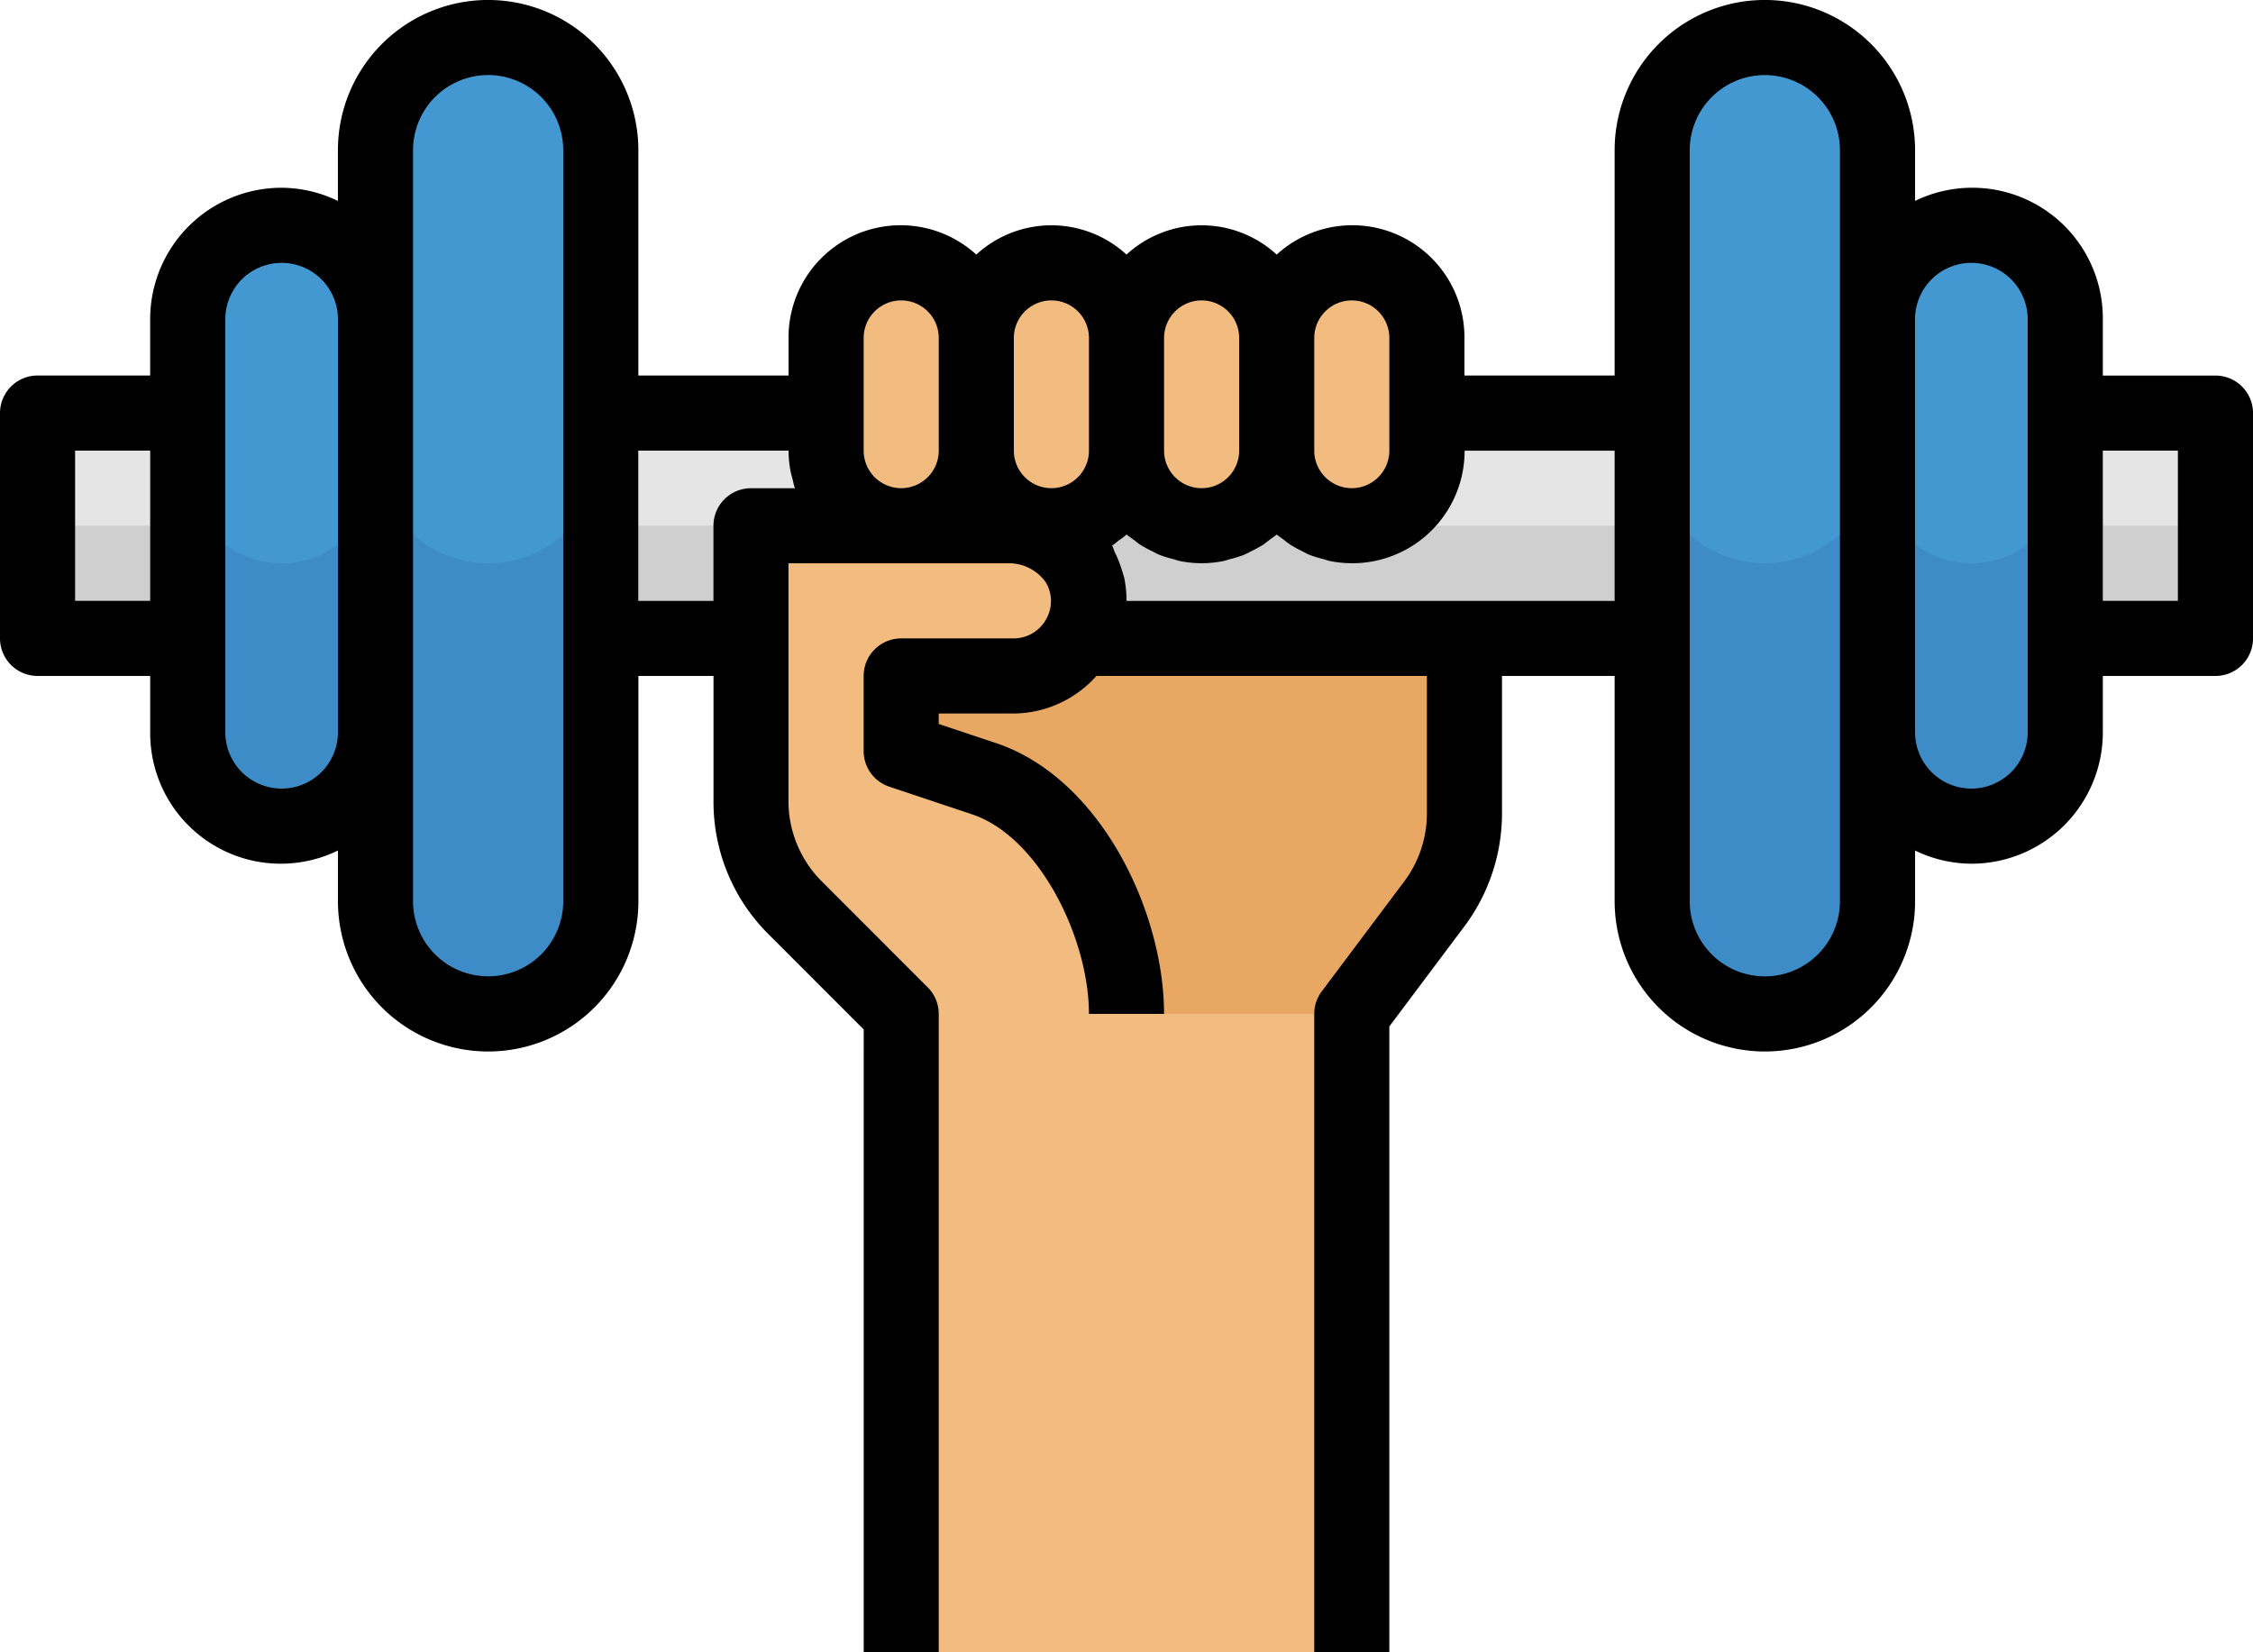 <svg xmlns="http://www.w3.org/2000/svg" width="156.725" height="114.932" viewBox="0 0 156.725 114.932"><defs><style>.a{fill:#e8a864;}.b{fill:#e5e5e5;}.c{fill:#cfcfcf;}.d{fill:#4398d1;}.e{fill:#f2bb80;}.f{fill:#3e8cc7;}</style></defs><g transform="translate(0 -68.265)"><path class="a" d="M188.578,187.731H170.667v20.9h.17a10.442,10.442,0,0,0,2.891,5.673l7.387,7.387v44.406H212.46V221.688l5.746-7.661a10.461,10.461,0,0,0,2.019-5.4h.07v-20.9Z" transform="translate(-118.425 -82.897)"/><rect class="b" width="10.447" height="15.673" transform="translate(2.612 96.997)"/><rect class="c" width="10.447" height="7.836" transform="translate(2.612 104.833)"/><g transform="translate(13.061 70.877)"><path class="d" d="M49.2,119.465h0a6.529,6.529,0,0,1,6.53,6.53v28.733a6.529,6.529,0,0,1-6.53,6.53h0a6.529,6.529,0,0,1-6.53-6.53V126A6.529,6.529,0,0,1,49.2,119.465Z" transform="translate(-42.667 -106.404)"/><path class="d" d="M93.169,76.8h0a7.836,7.836,0,0,1,7.836,7.836v52.242a7.836,7.836,0,0,1-7.836,7.836h0a7.836,7.836,0,0,1-7.836-7.836V84.634A7.836,7.836,0,0,1,93.169,76.8Z" transform="translate(-72.273 -76.798)"/></g><rect class="b" width="10.447" height="15.673" transform="translate(143.664 96.997)"/><g transform="translate(114.932 70.877)"><path class="d" d="M433.2,161.258h0a6.529,6.529,0,0,1-6.53-6.53V126a6.529,6.529,0,0,1,6.53-6.53h0a6.529,6.529,0,0,1,6.53,6.53v28.733A6.529,6.529,0,0,1,433.2,161.258Z" transform="translate(-410.994 -106.404)"/><path class="d" d="M383.3,144.712h0a7.836,7.836,0,0,1-7.836-7.836V84.634A7.836,7.836,0,0,1,383.3,76.8h0a7.836,7.836,0,0,1,7.836,7.836v52.242A7.836,7.836,0,0,1,383.3,144.712Z" transform="translate(-375.467 -76.798)"/></g><path class="b" d="M194,162.131H136.533V177.8h73.139V162.131Z" transform="translate(-94.74 -65.133)"/><path class="c" d="M194,187.731H136.533v7.836h73.139v-7.836Z" transform="translate(-94.74 -82.897)"/><g transform="translate(57.466 86.549)"><path class="e" d="M192.957,128a5.223,5.223,0,0,0-5.224,5.224v7.836a5.224,5.224,0,1,0,10.449,0v-7.836A5.223,5.223,0,0,0,192.957,128Z" transform="translate(-187.733 -127.998)"/><path class="e" d="M227.09,128a5.223,5.223,0,0,0-5.224,5.224v7.836a5.224,5.224,0,0,0,10.449,0v-7.836A5.223,5.223,0,0,0,227.09,128Z" transform="translate(-211.418 -127.998)"/><path class="e" d="M261.224,128A5.223,5.223,0,0,0,256,133.222v7.836a5.224,5.224,0,1,0,10.449,0v-7.836A5.223,5.223,0,0,0,261.224,128Z" transform="translate(-235.103 -127.998)"/><path class="e" d="M295.357,128a5.223,5.223,0,0,0-5.224,5.224v7.836a5.224,5.224,0,0,0,10.449,0v-7.836A5.223,5.223,0,0,0,295.357,128Z" transform="translate(-258.788 -127.998)"/></g><g transform="translate(13.061 99.61)"><path class="f" d="M49.2,181.462a6.529,6.529,0,0,1-6.53-6.53v18.284a6.53,6.53,0,1,0,13.06,0V174.932A6.529,6.529,0,0,1,49.2,181.462Z" transform="translate(-42.667 -173.626)"/><path class="f" d="M93.169,178.5a7.836,7.836,0,0,1-7.836-7.836V202.01a7.836,7.836,0,1,0,15.673,0V170.665A7.836,7.836,0,0,1,93.169,178.5Z" transform="translate(-72.273 -170.665)"/></g><rect class="c" width="10.447" height="7.836" transform="translate(143.664 104.833)"/><g transform="translate(114.932 99.61)"><path class="f" d="M433.2,181.462a6.529,6.529,0,0,0,6.53-6.53v18.284a6.53,6.53,0,1,1-13.06,0V174.932A6.529,6.529,0,0,0,433.2,181.462Z" transform="translate(-410.994 -173.626)"/><path class="f" d="M383.3,178.5a7.836,7.836,0,0,0,7.836-7.836V202.01a7.836,7.836,0,1,1-15.672,0V170.665A7.836,7.836,0,0,0,383.3,178.5Z" transform="translate(-375.467 -170.665)"/></g><path class="e" d="M196.787,221.685c0-7.836-3.994-14.393-9.926-16.365l-5.746-1.92v-5.224h7.836a5.207,5.207,0,0,0,4.5-2.612,5.1,5.1,0,0,0,.609-3.683,5.519,5.519,0,0,0-5.485-4.153H170.666v19.18a10.453,10.453,0,0,0,3.061,7.39l7.387,7.387V266.09h31.345V221.685Z" transform="translate(-118.425 -82.894)"/><path d="M2.612,115.283h7.836V119.2a9.084,9.084,0,0,0,13.061,8.226v3.529a10.448,10.448,0,1,0,20.9,0V115.283h5.224v8.732a12.972,12.972,0,0,0,3.827,9.234l6.622,6.624V183.2H65.3V138.791a2.606,2.606,0,0,0-.765-1.847l-7.387-7.39a7.885,7.885,0,0,1-2.3-5.54V107.446h15.3a3.137,3.137,0,0,1,2.528,1.225c.018.026.039.052.058.081a2.306,2.306,0,0,1,.261.572,2.469,2.469,0,0,1,.1.494,2.219,2.219,0,0,1,0,.494,2.166,2.166,0,0,1-.034.261,2.726,2.726,0,0,1-.3.784,2.576,2.576,0,0,1-2.239,1.314H62.69a2.613,2.613,0,0,0-2.612,2.612v5.224a2.61,2.61,0,0,0,1.787,2.479l5.746,1.92c4.665,1.549,8.139,8.609,8.139,13.886h5.224c0-7.186-4.472-16.435-11.7-18.843L65.3,118.624v-.729h5.224a7.785,7.785,0,0,0,5.746-2.612H99.259v9.579a7.884,7.884,0,0,1-1.567,4.7l-5.746,7.661a2.611,2.611,0,0,0-.523,1.567V183.2h5.224V139.661l5.224-6.964a13.134,13.134,0,0,0,2.612-7.836v-9.579h7.836v15.673a10.448,10.448,0,0,0,20.9,0v-3.529a9.048,9.048,0,0,0,3.918.917,9.142,9.142,0,0,0,9.142-9.142v-3.918h7.836a2.613,2.613,0,0,0,2.612-2.612V97a2.613,2.613,0,0,0-2.612-2.612h-7.836V90.467a9.084,9.084,0,0,0-13.061-8.226V78.713a10.448,10.448,0,0,0-20.9,0V94.386H101.871V91.774a7.8,7.8,0,0,0-13.061-5.8,7.716,7.716,0,0,0-10.448,0,7.716,7.716,0,0,0-10.448,0,7.8,7.8,0,0,0-13.061,5.8v2.612H44.406V78.713a10.448,10.448,0,0,0-20.9,0v3.529a9.048,9.048,0,0,0-3.918-.917,9.142,9.142,0,0,0-9.142,9.142v3.918H2.612A2.613,2.613,0,0,0,0,97v15.673A2.613,2.613,0,0,0,2.612,115.283ZM151.5,99.61v10.448h-5.224V99.61ZM137.134,86.549a3.919,3.919,0,0,1,3.918,3.918V119.2a3.918,3.918,0,0,1-7.836,0V90.468A3.919,3.919,0,0,1,137.134,86.549Zm-19.591-7.836a5.224,5.224,0,1,1,10.449,0v52.242a5.224,5.224,0,1,1-10.449,0Zm-5.224,20.9v10.448H78.363v-.073a7.907,7.907,0,0,0-.162-1.546c-.016-.07-.05-.136-.065-.209-.047-.191-.115-.368-.175-.554a7.351,7.351,0,0,0-.4-.977c-.076-.157-.112-.334-.2-.486.029-.021.058-.042.086-.065.12-.078.225-.172.339-.261.2-.146.4-.282.585-.447.152.136.327.243.489.366s.321.261.5.371a8.263,8.263,0,0,0,.763.415c.178.086.345.188.523.261a7.281,7.281,0,0,0,.935.29c.165.044.319.107.489.141a7.571,7.571,0,0,0,3.046,0c.17-.034.324-.1.489-.141a7.28,7.28,0,0,0,.935-.29c.186-.076.353-.178.523-.261a8.682,8.682,0,0,0,.765-.415c.172-.115.329-.245.494-.371s.337-.23.489-.366c.152.136.327.243.489.366s.321.261.5.371a8.262,8.262,0,0,0,.763.415c.178.086.345.188.523.261a7.28,7.28,0,0,0,.935.29c.165.044.319.107.489.141a7.817,7.817,0,0,0,9.216-6.1,7.955,7.955,0,0,0,.157-1.572H112.32ZM94.035,89.161a2.613,2.613,0,0,1,2.612,2.612V99.61a2.612,2.612,0,0,1-5.224,0V91.773A2.613,2.613,0,0,1,94.035,89.161Zm-10.448,0A2.613,2.613,0,0,1,86.2,91.773V99.61a2.612,2.612,0,1,1-5.224,0V91.773A2.613,2.613,0,0,1,83.587,89.161Zm-10.449,0a2.613,2.613,0,0,1,2.612,2.612V99.61a2.612,2.612,0,0,1-5.224,0V91.773A2.613,2.613,0,0,1,73.138,89.161Zm-13.06,2.612a2.612,2.612,0,0,1,5.224,0V99.61a2.612,2.612,0,0,1-5.224,0ZM54.854,99.61A7.743,7.743,0,0,0,55,101.081c.029.154.078.3.115.444.06.232.1.473.183.7H52.241a2.613,2.613,0,0,0-2.612,2.612v5.224H44.4V99.61Zm-26.121-20.9a5.224,5.224,0,1,1,10.448,0v52.242a5.224,5.224,0,1,1-10.449,0V78.713ZM15.673,90.468a3.918,3.918,0,1,1,7.836,0V119.2a3.918,3.918,0,0,1-7.836,0ZM5.224,99.61h5.224v10.448H5.224Z"/></g></svg>